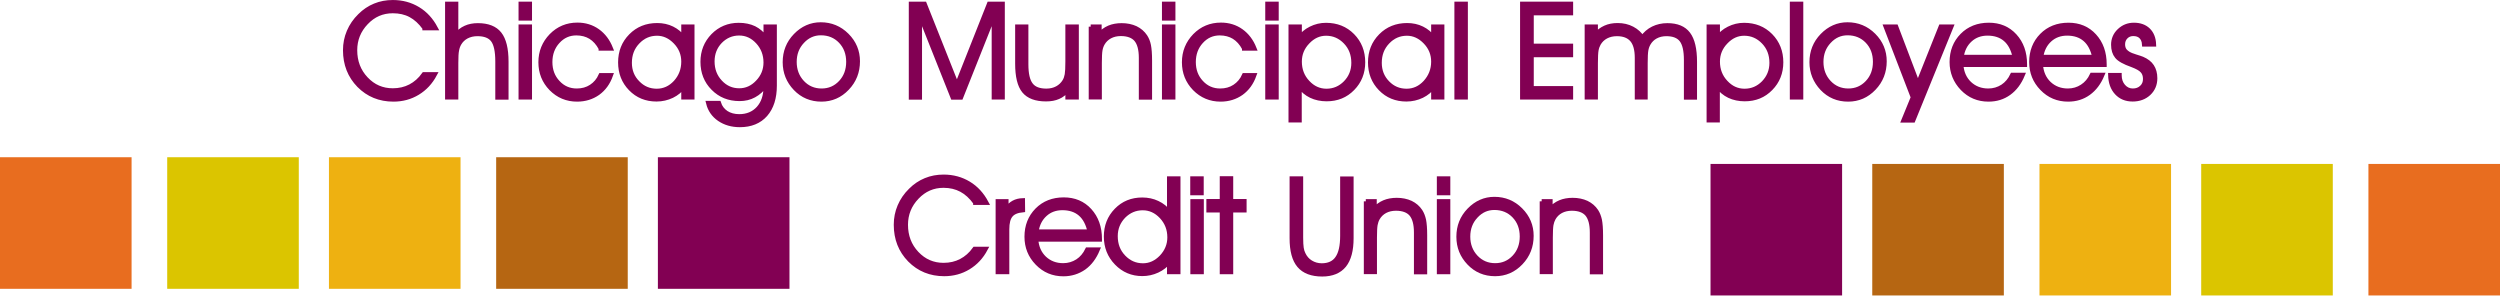 <svg width="206" height="25" viewBox="0 0 206 25" fill="none" xmlns="http://www.w3.org/2000/svg">
<g clip-path="url(#clip0_167_943)">
<path d="M34.984 2.304C34.641 1.825 34.252 1.473 33.827 1.247C33.403 1.021 32.915 0.913 32.364 0.913C31.505 0.913 30.773 1.229 30.168 1.87C29.563 2.503 29.256 3.262 29.256 4.138C29.256 5.069 29.554 5.855 30.159 6.496C30.764 7.138 31.496 7.454 32.364 7.454C32.897 7.454 33.376 7.345 33.809 7.12C34.243 6.894 34.613 6.568 34.93 6.126H35.833C35.481 6.785 35.011 7.291 34.415 7.653C33.818 8.014 33.159 8.195 32.418 8.195C31.288 8.195 30.34 7.806 29.581 7.038C28.822 6.261 28.442 5.295 28.442 4.138C28.442 3.596 28.542 3.09 28.75 2.602C28.957 2.114 29.256 1.68 29.653 1.292C30.023 0.922 30.43 0.65 30.891 0.461C31.352 0.271 31.84 0.181 32.373 0.181C33.141 0.181 33.827 0.37 34.442 0.741C35.056 1.111 35.535 1.644 35.896 2.322H34.984V2.304Z" fill="#820053" stroke="#820053" stroke-width="0.36" stroke-miterlimit="10"/>
<path d="M36.854 0.316H37.586V2.891C37.803 2.629 38.056 2.421 38.363 2.286C38.661 2.15 39.004 2.087 39.375 2.087C40.197 2.087 40.793 2.322 41.164 2.792C41.534 3.262 41.724 4.021 41.724 5.078V8.032H40.992V5.06C40.992 4.219 40.866 3.632 40.613 3.298C40.36 2.963 39.935 2.801 39.339 2.801C38.995 2.801 38.706 2.873 38.444 3.009C38.191 3.144 37.983 3.343 37.839 3.596C37.748 3.759 37.685 3.93 37.649 4.138C37.604 4.337 37.586 4.689 37.586 5.195V8.023H36.854V0.316Z" fill="#820053" stroke="#820053" stroke-width="0.36" stroke-miterlimit="10"/>
<path d="M43.658 1.518H42.908V0.316H43.658V1.518ZM42.908 8.023V2.195H43.658V8.023H42.908Z" fill="#820053" stroke="#820053" stroke-width="0.36" stroke-miterlimit="10"/>
<path d="M49.503 3.985C49.277 3.56 48.997 3.253 48.663 3.045C48.338 2.846 47.94 2.738 47.488 2.738C46.892 2.738 46.377 2.964 45.962 3.424C45.546 3.876 45.338 4.445 45.338 5.114C45.338 5.783 45.546 6.343 45.971 6.794C46.386 7.246 46.91 7.472 47.525 7.472C47.976 7.472 48.374 7.364 48.717 7.138C49.06 6.912 49.322 6.605 49.503 6.198H50.334C50.109 6.831 49.756 7.318 49.268 7.671C48.78 8.014 48.211 8.195 47.552 8.195C46.711 8.195 45.998 7.897 45.41 7.3C44.832 6.704 44.543 5.981 44.543 5.132C44.543 4.274 44.841 3.542 45.428 2.936C46.016 2.34 46.73 2.042 47.579 2.042C48.211 2.042 48.771 2.214 49.25 2.557C49.729 2.9 50.09 3.379 50.334 3.994H49.503V3.985Z" fill="#820053" stroke="#820053" stroke-width="0.36" stroke-miterlimit="10"/>
<path d="M56.316 7.111C56.081 7.445 55.764 7.707 55.376 7.897C54.978 8.086 54.554 8.186 54.093 8.186C53.244 8.186 52.53 7.897 51.961 7.309C51.391 6.722 51.111 5.999 51.111 5.141C51.111 4.265 51.401 3.542 51.979 2.955C52.557 2.367 53.28 2.078 54.156 2.078C54.608 2.078 55.014 2.168 55.385 2.349C55.755 2.53 56.072 2.792 56.316 3.135V2.196H57.047V8.023H56.316V7.111ZM56.316 5.078C56.316 4.454 56.099 3.921 55.656 3.46C55.213 3 54.707 2.765 54.138 2.765C53.515 2.765 52.982 3 52.548 3.46C52.105 3.921 51.888 4.49 51.888 5.177C51.888 5.828 52.105 6.379 52.548 6.822C52.982 7.273 53.506 7.49 54.12 7.49C54.707 7.49 55.231 7.255 55.665 6.785C56.099 6.307 56.316 5.737 56.316 5.078Z" fill="#820053" stroke="#820053" stroke-width="0.36" stroke-miterlimit="10"/>
<path d="M59.234 8.493C59.343 8.836 59.55 9.098 59.84 9.297C60.138 9.487 60.49 9.586 60.915 9.586C61.574 9.586 62.098 9.36 62.496 8.927C62.893 8.484 63.092 7.897 63.092 7.156V6.993C62.812 7.382 62.487 7.671 62.134 7.861C61.773 8.059 61.376 8.15 60.942 8.15C60.065 8.15 59.343 7.861 58.764 7.273C58.186 6.695 57.897 5.963 57.897 5.096C57.897 4.238 58.186 3.524 58.755 2.936C59.325 2.358 60.029 2.06 60.87 2.06C61.357 2.06 61.782 2.15 62.144 2.322C62.505 2.503 62.821 2.774 63.092 3.144V2.196H63.833V7.056C63.833 8.068 63.58 8.863 63.074 9.442C62.568 10.011 61.863 10.3 60.969 10.3C60.309 10.3 59.749 10.137 59.27 9.812C58.8 9.487 58.493 9.044 58.358 8.493H59.234ZM58.701 5.06C58.701 5.737 58.918 6.307 59.352 6.767C59.785 7.228 60.3 7.454 60.915 7.454C61.493 7.454 61.999 7.228 62.433 6.767C62.875 6.307 63.092 5.764 63.092 5.15C63.092 4.49 62.875 3.921 62.442 3.451C62.008 2.982 61.502 2.747 60.906 2.747C60.3 2.747 59.776 2.973 59.343 3.415C58.918 3.858 58.701 4.409 58.701 5.06Z" fill="#820053" stroke="#820053" stroke-width="0.36" stroke-miterlimit="10"/>
<path d="M64.673 5.123C64.673 4.265 64.963 3.533 65.55 2.927C66.137 2.322 66.833 2.015 67.628 2.015C68.468 2.015 69.191 2.313 69.787 2.909C70.383 3.506 70.682 4.219 70.682 5.051C70.682 5.918 70.392 6.659 69.805 7.273C69.218 7.888 68.513 8.195 67.682 8.195C66.842 8.195 66.119 7.897 65.541 7.291C64.963 6.686 64.673 5.963 64.673 5.123ZM65.468 5.105C65.468 5.773 65.685 6.343 66.11 6.794C66.535 7.246 67.068 7.472 67.7 7.472C68.323 7.472 68.847 7.246 69.272 6.794C69.697 6.343 69.905 5.773 69.905 5.096C69.905 4.409 69.688 3.84 69.263 3.397C68.838 2.955 68.296 2.729 67.637 2.729C67.05 2.729 66.535 2.955 66.11 3.415C65.676 3.876 65.468 4.436 65.468 5.105Z" fill="#820053" stroke="#820053" stroke-width="0.36" stroke-miterlimit="10"/>
<path d="M75.064 8.023V0.316H76.184L78.849 7.02L81.505 0.316H82.617V8.023H81.894V1.22L79.183 8.032H78.506L75.795 1.22V8.032H75.064V8.023Z" fill="#820053" stroke="#820053" stroke-width="0.36" stroke-miterlimit="10"/>
<path d="M83.828 2.196H84.559V5.295C84.559 6.09 84.686 6.65 84.948 6.984C85.201 7.318 85.626 7.481 86.222 7.481C86.556 7.481 86.854 7.409 87.107 7.273C87.36 7.138 87.568 6.939 87.722 6.686C87.812 6.532 87.875 6.352 87.912 6.144C87.948 5.936 87.966 5.575 87.966 5.069V2.196H88.716V8.023H87.966V7.391C87.74 7.671 87.487 7.87 87.207 7.987C86.927 8.114 86.592 8.177 86.195 8.177C85.355 8.177 84.749 7.951 84.379 7.499C84.008 7.047 83.828 6.288 83.828 5.24V2.196Z" fill="#820053" stroke="#820053" stroke-width="0.36" stroke-miterlimit="10"/>
<path d="M89.872 2.196H90.595V2.864C90.821 2.602 91.092 2.403 91.39 2.277C91.688 2.15 92.04 2.087 92.429 2.087C92.854 2.087 93.242 2.168 93.576 2.322C93.911 2.485 94.173 2.711 94.371 3.009C94.507 3.217 94.606 3.46 94.661 3.741C94.715 4.021 94.751 4.436 94.751 4.987V8.032H94.019V4.762C94.019 4.075 93.884 3.578 93.622 3.262C93.36 2.955 92.935 2.792 92.357 2.792C92.013 2.792 91.715 2.864 91.462 3C91.209 3.135 91.001 3.334 90.857 3.587C90.766 3.75 90.703 3.921 90.667 4.129C90.631 4.328 90.613 4.689 90.613 5.186V8.014H89.89V2.196H89.872Z" fill="#820053" stroke="#820053" stroke-width="0.36" stroke-miterlimit="10"/>
<path d="M96.675 1.518H95.925V0.316H96.675V1.518ZM95.925 8.023V2.195H96.675V8.023H95.925Z" fill="#820053" stroke="#820053" stroke-width="0.36" stroke-miterlimit="10"/>
<path d="M102.521 3.985C102.295 3.56 102.015 3.253 101.681 3.045C101.356 2.846 100.958 2.738 100.506 2.738C99.91 2.738 99.395 2.964 98.979 3.424C98.564 3.876 98.356 4.445 98.356 5.114C98.356 5.783 98.564 6.343 98.988 6.794C99.404 7.246 99.928 7.472 100.542 7.472C100.994 7.472 101.392 7.364 101.735 7.138C102.078 6.912 102.34 6.605 102.521 6.198H103.352C103.126 6.831 102.774 7.318 102.286 7.671C101.798 8.014 101.229 8.195 100.579 8.195C99.738 8.195 99.025 7.897 98.437 7.3C97.859 6.704 97.57 5.981 97.57 5.132C97.57 4.274 97.868 3.542 98.455 2.936C99.043 2.34 99.756 2.042 100.606 2.042C101.238 2.042 101.798 2.214 102.277 2.557C102.756 2.9 103.117 3.379 103.361 3.994H102.521V3.985Z" fill="#820053" stroke="#820053" stroke-width="0.36" stroke-miterlimit="10"/>
<path d="M105.186 1.518H104.437V0.316H105.186V1.518ZM104.437 8.023V2.195H105.186V8.023H104.437Z" fill="#820053" stroke="#820053" stroke-width="0.36" stroke-miterlimit="10"/>
<path d="M106.361 2.196H107.093V3.144C107.301 2.819 107.608 2.557 108.005 2.358C108.403 2.159 108.819 2.06 109.261 2.06C110.138 2.06 110.87 2.349 111.448 2.936C112.026 3.524 112.315 4.256 112.315 5.132C112.315 5.99 112.026 6.713 111.457 7.291C110.888 7.879 110.174 8.168 109.316 8.168C108.846 8.168 108.412 8.077 108.033 7.897C107.653 7.716 107.337 7.445 107.084 7.102V7.508V8.376V9.912H106.352V2.196H106.361ZM107.093 5.078C107.093 5.746 107.31 6.316 107.752 6.785C108.186 7.255 108.71 7.49 109.297 7.49C109.912 7.49 110.436 7.264 110.87 6.822C111.303 6.379 111.529 5.828 111.529 5.177C111.529 4.49 111.312 3.921 110.87 3.461C110.427 3 109.894 2.765 109.27 2.765C108.692 2.765 108.186 3 107.752 3.461C107.31 3.921 107.093 4.454 107.093 5.078Z" fill="#820053" stroke="#820053" stroke-width="0.36" stroke-miterlimit="10"/>
<path d="M118.107 7.111C117.872 7.445 117.555 7.707 117.167 7.897C116.769 8.086 116.345 8.186 115.884 8.186C115.035 8.186 114.321 7.897 113.752 7.309C113.182 6.722 112.902 5.999 112.902 5.141C112.902 4.265 113.191 3.542 113.77 2.955C114.348 2.367 115.08 2.078 115.947 2.078C116.399 2.078 116.806 2.168 117.176 2.349C117.546 2.53 117.863 2.792 118.107 3.135V2.196H118.838V8.023H118.107V7.111ZM118.107 5.078C118.107 4.454 117.89 3.921 117.447 3.46C117.004 3 116.498 2.765 115.929 2.765C115.306 2.765 114.773 3 114.339 3.46C113.896 3.921 113.679 4.49 113.679 5.177C113.679 5.828 113.896 6.379 114.33 6.822C114.764 7.273 115.288 7.49 115.902 7.49C116.498 7.49 117.013 7.255 117.447 6.785C117.881 6.307 118.107 5.737 118.107 5.078Z" fill="#820053" stroke="#820053" stroke-width="0.36" stroke-miterlimit="10"/>
<path d="M120.022 8.023V0.316H120.772V8.023H120.022Z" fill="#820053" stroke="#820053" stroke-width="0.36" stroke-miterlimit="10"/>
<path d="M126.202 3.777H129.446V4.536H126.202V7.273H129.446V8.023H125.434V0.316H129.446V1.084H126.202V3.777Z" fill="#820053" stroke="#820053" stroke-width="0.36" stroke-miterlimit="10"/>
<path d="M135.328 3.117C135.563 2.783 135.861 2.521 136.213 2.349C136.565 2.178 136.954 2.087 137.388 2.087C138.183 2.087 138.752 2.322 139.113 2.801C139.475 3.28 139.655 4.039 139.655 5.096V8.032H138.933V4.933C138.933 4.165 138.806 3.614 138.553 3.289C138.3 2.964 137.885 2.801 137.306 2.801C136.972 2.801 136.683 2.873 136.43 3.009C136.177 3.144 135.978 3.343 135.834 3.596C135.743 3.759 135.68 3.93 135.644 4.138C135.608 4.337 135.59 4.698 135.59 5.195V8.023H134.885V4.762C134.885 4.093 134.749 3.596 134.478 3.28C134.207 2.964 133.792 2.801 133.231 2.801C132.888 2.801 132.599 2.873 132.337 3.009C132.084 3.144 131.876 3.343 131.732 3.596C131.641 3.759 131.578 3.93 131.542 4.138C131.506 4.337 131.488 4.698 131.488 5.195V8.023H130.756V2.196H131.488V2.864C131.714 2.602 131.976 2.412 132.274 2.277C132.572 2.141 132.915 2.078 133.295 2.078C133.737 2.078 134.135 2.168 134.496 2.358C134.858 2.548 135.129 2.801 135.328 3.117Z" fill="#820053" stroke="#820053" stroke-width="0.36" stroke-miterlimit="10"/>
<path d="M140.812 2.196H141.544V3.144C141.751 2.819 142.059 2.557 142.456 2.358C142.854 2.159 143.269 2.06 143.712 2.06C144.588 2.06 145.32 2.349 145.899 2.936C146.477 3.524 146.766 4.256 146.766 5.132C146.766 5.99 146.477 6.713 145.908 7.291C145.338 7.879 144.625 8.168 143.766 8.168C143.296 8.168 142.863 8.077 142.483 7.897C142.104 7.716 141.788 7.445 141.535 7.102V7.508V8.376V9.912H140.803V2.196H140.812ZM141.544 5.078C141.544 5.746 141.76 6.316 142.203 6.785C142.637 7.255 143.152 7.49 143.748 7.49C144.363 7.49 144.887 7.264 145.32 6.822C145.754 6.37 145.98 5.828 145.98 5.177C145.98 4.49 145.763 3.921 145.32 3.461C144.878 3 144.344 2.765 143.721 2.765C143.143 2.765 142.637 3 142.203 3.461C141.76 3.921 141.544 4.454 141.544 5.078Z" fill="#820053" stroke="#820053" stroke-width="0.36" stroke-miterlimit="10"/>
<path d="M147.661 8.023V0.316H148.411V8.023H147.661Z" fill="#820053" stroke="#820053" stroke-width="0.36" stroke-miterlimit="10"/>
<path d="M149.278 5.123C149.278 4.265 149.567 3.533 150.154 2.927C150.742 2.322 151.437 2.015 152.232 2.015C153.073 2.015 153.795 2.313 154.392 2.909C154.988 3.506 155.286 4.219 155.286 5.051C155.286 5.918 154.997 6.659 154.41 7.273C153.822 7.888 153.118 8.195 152.287 8.195C151.437 8.195 150.723 7.897 150.145 7.291C149.576 6.686 149.278 5.963 149.278 5.123ZM150.073 5.105C150.073 5.773 150.29 6.343 150.714 6.794C151.139 7.246 151.672 7.472 152.305 7.472C152.928 7.472 153.452 7.246 153.877 6.794C154.301 6.343 154.509 5.773 154.509 5.096C154.509 4.409 154.292 3.84 153.868 3.397C153.443 2.955 152.892 2.729 152.241 2.729C151.645 2.729 151.139 2.955 150.714 3.415C150.281 3.876 150.073 4.436 150.073 5.105Z" fill="#820053" stroke="#820053" stroke-width="0.36" stroke-miterlimit="10"/>
<path d="M155.385 2.196H156.235L158.033 6.93L159.921 2.196H160.788L157.644 9.921H156.849L157.626 8.023L155.385 2.196Z" fill="#820053" stroke="#820053" stroke-width="0.36" stroke-miterlimit="10"/>
<path d="M166.851 5.34H161.602C161.647 5.972 161.873 6.487 162.288 6.885C162.704 7.273 163.219 7.472 163.833 7.472C164.267 7.472 164.665 7.355 165.017 7.129C165.36 6.903 165.631 6.578 165.821 6.171H166.67C166.399 6.822 166.029 7.318 165.541 7.671C165.053 8.023 164.493 8.195 163.851 8.195C163.002 8.195 162.288 7.897 161.701 7.291C161.123 6.686 160.825 5.954 160.825 5.114C160.825 4.228 161.114 3.497 161.683 2.918C162.252 2.34 162.993 2.051 163.879 2.051C164.755 2.051 165.469 2.349 166.02 2.955C166.571 3.56 166.851 4.337 166.851 5.304V5.34ZM166.02 4.698C165.875 4.057 165.622 3.569 165.243 3.244C164.863 2.918 164.375 2.756 163.77 2.756C163.21 2.756 162.731 2.927 162.343 3.28C161.954 3.632 161.71 4.102 161.629 4.698H166.02Z" fill="#820053" stroke="#820053" stroke-width="0.36" stroke-miterlimit="10"/>
<path d="M173.411 5.34H168.161C168.206 5.972 168.432 6.487 168.848 6.885C169.264 7.273 169.779 7.472 170.393 7.472C170.827 7.472 171.224 7.355 171.568 7.129C171.92 6.903 172.191 6.578 172.381 6.171H173.23C172.959 6.822 172.588 7.318 172.101 7.671C171.613 8.023 171.053 8.195 170.411 8.195C169.562 8.195 168.848 7.897 168.261 7.291C167.673 6.686 167.384 5.963 167.384 5.114C167.384 4.228 167.673 3.497 168.243 2.918C168.812 2.34 169.553 2.051 170.438 2.051C171.315 2.051 172.028 2.349 172.579 2.955C173.131 3.56 173.411 4.337 173.411 5.304V5.34ZM172.579 4.698C172.435 4.057 172.182 3.569 171.802 3.244C171.423 2.918 170.935 2.756 170.33 2.756C169.77 2.756 169.291 2.927 168.902 3.28C168.514 3.632 168.27 4.102 168.188 4.698H172.579Z" fill="#820053" stroke="#820053" stroke-width="0.36" stroke-miterlimit="10"/>
<path d="M173.889 6.189H174.648V6.207C174.648 6.569 174.757 6.876 174.964 7.111C175.172 7.346 175.434 7.472 175.741 7.472C176.039 7.472 176.283 7.382 176.473 7.201C176.672 7.02 176.762 6.785 176.762 6.505C176.762 6.225 176.681 5.999 176.527 5.837C176.374 5.665 176.094 5.511 175.687 5.358C175.046 5.132 174.621 4.897 174.431 4.653C174.232 4.409 174.133 4.093 174.133 3.686C174.133 3.235 174.296 2.846 174.63 2.53C174.964 2.214 175.362 2.051 175.832 2.051C176.329 2.051 176.726 2.196 177.015 2.476C177.304 2.756 177.467 3.153 177.485 3.659H176.681C176.663 3.379 176.573 3.171 176.419 3.018C176.265 2.864 176.049 2.792 175.777 2.792C175.534 2.792 175.335 2.873 175.172 3.036C175.01 3.198 174.928 3.406 174.928 3.65C174.928 3.822 174.964 3.966 175.028 4.084C175.091 4.201 175.208 4.31 175.362 4.409C175.506 4.5 175.705 4.581 175.976 4.662C176.247 4.743 176.428 4.807 176.518 4.843C176.88 4.996 177.151 5.204 177.322 5.466C177.494 5.728 177.585 6.054 177.585 6.451C177.585 6.948 177.413 7.364 177.06 7.698C176.708 8.023 176.265 8.186 175.732 8.186C175.181 8.186 174.747 8.005 174.413 7.644C174.079 7.282 173.907 6.803 173.889 6.189Z" fill="#820053" stroke="#820053" stroke-width="0.36" stroke-miterlimit="10"/>
<path d="M80.367 16.697C80.024 16.218 79.635 15.866 79.211 15.64C78.786 15.414 78.298 15.296 77.747 15.296C76.889 15.296 76.157 15.613 75.551 16.254C74.946 16.887 74.639 17.645 74.639 18.522C74.639 19.452 74.937 20.238 75.542 20.88C76.148 21.521 76.879 21.838 77.747 21.838C78.28 21.838 78.759 21.729 79.192 21.503C79.626 21.277 79.997 20.952 80.313 20.509H81.216C80.864 21.169 80.394 21.675 79.798 22.037C79.202 22.398 78.542 22.579 77.801 22.579C76.672 22.579 75.723 22.19 74.964 21.422C74.205 20.645 73.826 19.678 73.826 18.522C73.826 17.98 73.925 17.474 74.133 16.986C74.341 16.498 74.639 16.064 75.036 15.676C75.407 15.305 75.813 15.034 76.274 14.845C76.735 14.655 77.223 14.565 77.756 14.565C78.524 14.565 79.211 14.754 79.825 15.125C80.439 15.495 80.918 16.028 81.28 16.706H80.367V16.697Z" fill="#820053" stroke="#820053" stroke-width="0.36" stroke-miterlimit="10"/>
<path d="M82.987 22.416H82.219V16.588H82.924V17.257C83.105 17.004 83.303 16.814 83.52 16.697C83.737 16.579 83.99 16.516 84.279 16.507L84.288 17.311C83.818 17.356 83.484 17.492 83.285 17.736C83.087 17.971 82.987 18.359 82.987 18.901V22.416Z" fill="#820053" stroke="#820053" stroke-width="0.36" stroke-miterlimit="10"/>
<path d="M90.622 19.733H85.373C85.418 20.365 85.644 20.88 86.059 21.278C86.475 21.666 86.99 21.865 87.604 21.865C88.038 21.865 88.436 21.747 88.788 21.522C89.14 21.296 89.402 20.97 89.601 20.564H90.45C90.179 21.214 89.809 21.711 89.321 22.064C88.824 22.407 88.264 22.588 87.623 22.588C86.773 22.588 86.059 22.29 85.472 21.684C84.885 21.079 84.596 20.356 84.596 19.507C84.596 18.621 84.885 17.89 85.454 17.311C86.023 16.733 86.764 16.444 87.65 16.444C88.526 16.444 89.24 16.742 89.791 17.347C90.342 17.953 90.622 18.73 90.622 19.697V19.733ZM89.791 19.082C89.646 18.441 89.393 17.953 89.014 17.627C88.634 17.302 88.147 17.14 87.541 17.14C86.981 17.14 86.502 17.311 86.114 17.664C85.725 18.016 85.481 18.486 85.4 19.082H89.791Z" fill="#820053" stroke="#820053" stroke-width="0.36" stroke-miterlimit="10"/>
<path d="M96.341 17.501V16.209V14.709H97.091V22.416H96.341V21.54C96.079 21.865 95.754 22.118 95.365 22.298C94.977 22.479 94.561 22.57 94.127 22.57C93.287 22.57 92.582 22.271 92.004 21.675C91.426 21.079 91.137 20.356 91.137 19.488C91.137 18.63 91.417 17.916 91.986 17.329C92.555 16.742 93.269 16.453 94.118 16.453C94.579 16.453 94.995 16.543 95.374 16.724C95.763 16.904 96.079 17.166 96.341 17.501ZM96.368 19.561C96.368 18.892 96.151 18.332 95.709 17.853C95.266 17.383 94.751 17.148 94.163 17.148C93.549 17.148 93.025 17.374 92.582 17.817C92.149 18.269 91.923 18.811 91.923 19.461C91.923 20.148 92.14 20.717 92.582 21.178C93.025 21.639 93.549 21.874 94.181 21.874C94.76 21.874 95.266 21.639 95.709 21.178C96.142 20.717 96.368 20.175 96.368 19.561Z" fill="#820053" stroke="#820053" stroke-width="0.36" stroke-miterlimit="10"/>
<path d="M99.006 15.911H98.256V14.709H99.006V15.911ZM98.265 22.416V16.588H99.015V22.416H98.265Z" fill="#820053" stroke="#820053" stroke-width="0.36" stroke-miterlimit="10"/>
<path d="M100.687 22.416V17.329H99.585V16.579H100.687V14.7H101.437V16.579H102.539V17.329H101.437V22.416H100.687Z" fill="#820053" stroke="#820053" stroke-width="0.36" stroke-miterlimit="10"/>
<path d="M106.442 14.709H107.201V19.588C107.201 19.967 107.219 20.247 107.247 20.437C107.274 20.627 107.328 20.79 107.4 20.934C107.536 21.223 107.734 21.458 108.005 21.621C108.267 21.783 108.575 21.874 108.909 21.874C109.487 21.874 109.921 21.675 110.192 21.277C110.472 20.88 110.608 20.266 110.608 19.434V14.718H111.357V19.624C111.357 20.627 111.159 21.368 110.761 21.865C110.364 22.353 109.758 22.606 108.954 22.606C108.087 22.606 107.454 22.362 107.048 21.883C106.641 21.404 106.442 20.654 106.442 19.633V14.709Z" fill="#820053" stroke="#820053" stroke-width="0.36" stroke-miterlimit="10"/>
<path d="M112.541 16.588H113.264V17.257C113.49 16.986 113.761 16.796 114.059 16.67C114.357 16.543 114.709 16.48 115.098 16.48C115.523 16.48 115.911 16.561 116.245 16.715C116.58 16.878 116.842 17.103 117.04 17.402C117.176 17.609 117.266 17.853 117.33 18.133C117.384 18.413 117.42 18.829 117.42 19.38V22.425H116.688V19.154C116.688 18.468 116.553 17.971 116.291 17.654C116.029 17.347 115.604 17.185 115.026 17.185C114.682 17.185 114.384 17.257 114.131 17.392C113.878 17.528 113.67 17.727 113.526 17.98C113.435 18.142 113.372 18.323 113.336 18.522C113.3 18.721 113.282 19.082 113.282 19.579V22.407H112.559V16.588H112.541Z" fill="#820053" stroke="#820053" stroke-width="0.36" stroke-miterlimit="10"/>
<path d="M119.326 15.911H118.576V14.709H119.326V15.911ZM118.576 22.416V16.588H119.326V22.416H118.576Z" fill="#820053" stroke="#820053" stroke-width="0.36" stroke-miterlimit="10"/>
<path d="M120.185 19.507C120.185 18.648 120.474 17.917 121.061 17.311C121.648 16.706 122.344 16.399 123.139 16.399C123.979 16.399 124.702 16.697 125.298 17.293C125.895 17.89 126.193 18.603 126.193 19.434C126.193 20.302 125.904 21.043 125.316 21.657C124.729 22.271 124.024 22.579 123.193 22.579C122.344 22.579 121.63 22.28 121.052 21.675C120.474 21.07 120.185 20.356 120.185 19.507ZM120.971 19.498C120.971 20.166 121.187 20.735 121.612 21.187C122.037 21.639 122.57 21.865 123.202 21.865C123.826 21.865 124.35 21.639 124.774 21.187C125.199 20.735 125.407 20.166 125.407 19.489C125.407 18.802 125.19 18.233 124.765 17.79C124.341 17.347 123.79 17.122 123.139 17.122C122.543 17.122 122.037 17.347 121.612 17.808C121.187 18.26 120.971 18.82 120.971 19.498Z" fill="#820053" stroke="#820053" stroke-width="0.36" stroke-miterlimit="10"/>
<path d="M127.033 16.588H127.756V17.257C127.982 16.986 128.253 16.796 128.551 16.67C128.849 16.543 129.202 16.48 129.59 16.48C130.015 16.48 130.403 16.561 130.738 16.715C131.072 16.878 131.334 17.103 131.533 17.402C131.668 17.609 131.759 17.853 131.822 18.133C131.876 18.413 131.912 18.829 131.912 19.38V22.425H131.18V19.154C131.18 18.468 131.045 17.971 130.783 17.654C130.521 17.347 130.096 17.185 129.518 17.185C129.175 17.185 128.876 17.257 128.623 17.392C128.37 17.528 128.163 17.727 128.018 17.98C127.928 18.142 127.864 18.323 127.828 18.522C127.792 18.721 127.774 19.082 127.774 19.579V22.407H127.051V16.588H127.033Z" fill="#820053" stroke="#820053" stroke-width="0.36" stroke-miterlimit="10"/>
<path fill-rule="evenodd" clip-rule="evenodd" d="M0 12.956H10.842V23.798H0V12.956Z" fill="#E86D1F"/>
<path d="M24.62 12.956H13.778V23.798H24.62V12.956Z" fill="#DBC500"/>
<path d="M37.948 12.956H27.105V23.798H37.948V12.956Z" fill="#EEB111"/>
<path d="M51.726 12.956H40.884V23.798H51.726V12.956Z" fill="#B66612"/>
<path d="M65.053 12.956H54.21V23.798H65.053V12.956Z" fill="#820053"/>
<path d="M206 13.507H195.158V24.349H206V13.507Z" fill="#E86D1F"/>
<path d="M192.222 13.507H181.379V24.349H192.222V13.507Z" fill="#DBC500"/>
<path d="M178.895 13.507H168.053V24.349H178.895V13.507Z" fill="#EEB111"/>
<path d="M165.117 13.507H154.274V24.349H165.117V13.507Z" fill="#B66612"/>
<path d="M151.789 13.507H140.947V24.349H151.789V13.507Z" fill="#820053"/>
</g>
<defs>
<clipPath id="clip0_167_943">
<rect width="206" height="24.35" fill="white"/>
</clipPath>
</defs>
</svg>
